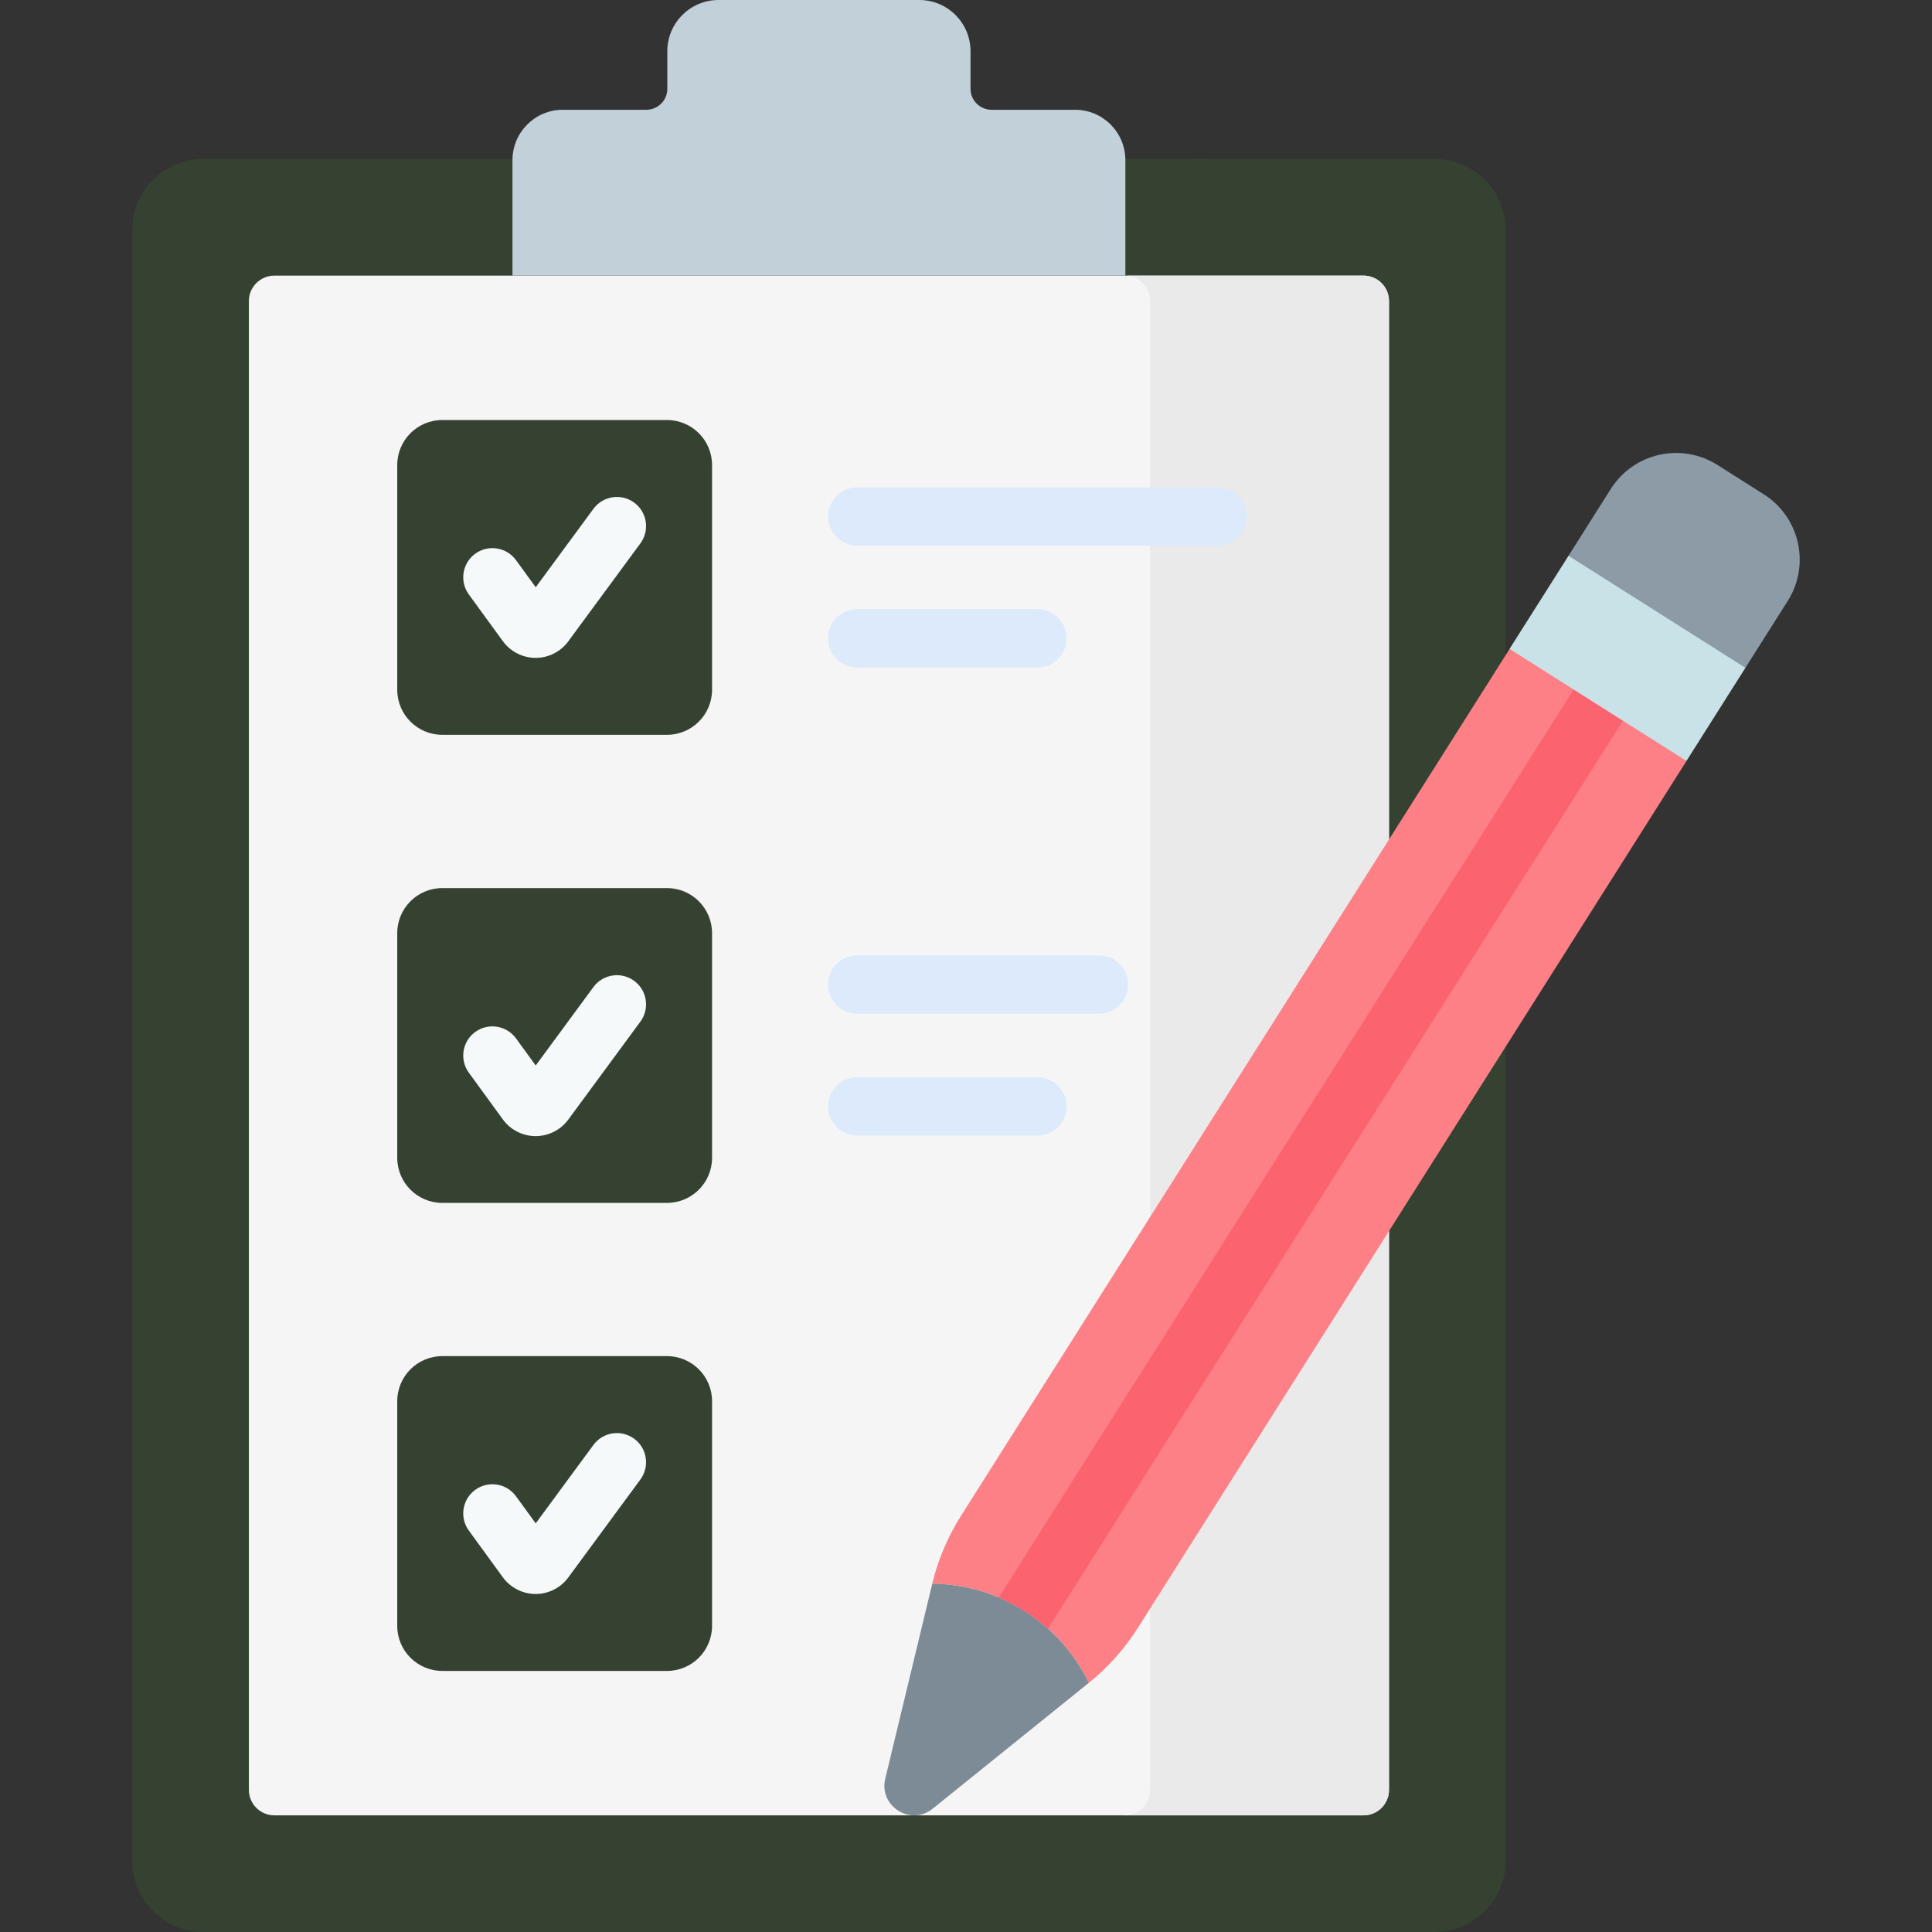 <svg width="70" height="70" viewBox="0 0 70 70" fill="none" xmlns="http://www.w3.org/2000/svg">
<rect x="0" y="0" width="70" height="70" fill="#333333" stroke="none"/>
<g id="checklist 1">
<g id="Group">
<g id="Group_2">
<g id="Group_3">
<g id="Group_4">
<path id="Vector" d="M46.075 67.414V8.345C46.075 6.917 44.917 5.759 43.489 5.759H7.376C5.948 5.759 4.79 6.917 4.79 8.345V67.414C4.79 68.842 5.948 70 7.376 70H43.489C44.917 70 46.075 68.842 46.075 67.414Z" fill="#354231"/>
<path id="Vector_2" d="M51.967 5.759H43.312C44.741 5.759 45.898 6.917 45.898 8.345V67.414C45.898 68.842 44.741 70 43.312 70H51.967C53.395 70 54.553 68.842 54.553 67.414V8.345C54.553 6.917 53.395 5.759 51.967 5.759Z" fill="#354231"/>
<path id="Vector_3" d="M9.017 64.849V10.91C9.017 10.399 9.43 9.986 9.941 9.986H49.402C49.913 9.986 50.326 10.399 50.326 10.91V64.849C50.326 65.36 49.913 65.773 49.402 65.773H9.941C9.43 65.773 9.017 65.36 9.017 64.849Z" fill="#F5F5F5"/>
<path id="Vector_4" d="M49.402 9.986H40.748C41.259 9.986 41.672 10.399 41.672 10.91V64.849C41.672 65.36 41.258 65.773 40.748 65.773H49.402C49.913 65.773 50.326 65.36 50.326 64.849V10.91C50.326 10.399 49.913 9.986 49.402 9.986Z" fill="#EAEAEA"/>
<path id="Vector_5" d="M35.164 3.218V1.857C35.164 0.831 34.333 0 33.308 0H26.035C25.009 0 24.178 0.831 24.178 1.857V3.218C24.178 3.637 23.838 3.977 23.419 3.977H20.392C19.385 3.977 18.568 4.794 18.568 5.801V9.986H40.774V5.801C40.774 4.794 39.958 3.977 38.951 3.977H35.924C35.505 3.977 35.164 3.637 35.164 3.218Z" fill="#C2D0DA"/>
</g>
<g id="Group_5">
<g id="Group_6">
<path id="Vector_6" d="M14.393 24.991V16.851C14.393 15.949 15.124 15.218 16.026 15.218H24.166C25.067 15.218 25.799 15.949 25.799 16.851V24.991C25.799 25.893 25.067 26.624 24.166 26.624H16.026C15.124 26.624 14.393 25.893 14.393 24.991Z" fill="#354231"/>
<path id="Vector_7" d="M14.393 41.95V33.81C14.393 32.908 15.124 32.177 16.026 32.177H24.166C25.067 32.177 25.799 32.908 25.799 33.81V41.95C25.799 42.852 25.067 43.583 24.166 43.583H16.026C15.124 43.583 14.393 42.852 14.393 41.95Z" fill="#354231"/>
<path id="Vector_8" d="M14.393 58.908V50.768C14.393 49.866 15.124 49.135 16.026 49.135H24.166C25.067 49.135 25.799 49.866 25.799 50.768V58.908C25.799 59.81 25.067 60.541 24.166 60.541H16.026C15.124 60.541 14.393 59.81 14.393 58.908Z" fill="#354231"/>
</g>
<g id="Group_7">
<path id="Vector_9" d="M19.407 23.836C19.406 23.836 19.405 23.836 19.404 23.836C18.937 23.835 18.495 23.609 18.22 23.232L16.987 21.538C16.643 21.067 16.747 20.406 17.219 20.062C17.691 19.719 18.351 19.823 18.695 20.294L19.41 21.277L21.501 18.436C21.847 17.966 22.508 17.866 22.978 18.211C23.448 18.557 23.548 19.218 23.202 19.688L20.589 23.238C20.314 23.613 19.872 23.836 19.407 23.836Z" fill="#F6F9F9"/>
</g>
<g id="Group_8">
<path id="Vector_10" d="M19.407 41.164C19.405 41.164 19.404 41.164 19.403 41.164C18.937 41.162 18.494 40.937 18.22 40.559L16.987 38.866C16.643 38.394 16.747 37.733 17.219 37.39C17.691 37.047 18.351 37.151 18.695 37.622L19.41 38.604L21.501 35.763C21.847 35.294 22.508 35.193 22.978 35.539C23.448 35.885 23.548 36.546 23.202 37.016L20.589 40.566C20.314 40.941 19.872 41.164 19.407 41.164Z" fill="#F6F9F9"/>
</g>
<g id="Group_9">
<path id="Vector_11" d="M19.407 57.753C19.406 57.753 19.404 57.753 19.403 57.753C18.937 57.752 18.495 57.526 18.22 57.15L16.987 55.456C16.643 54.984 16.747 54.323 17.219 53.98C17.691 53.636 18.351 53.74 18.695 54.212L19.41 55.194L21.501 52.353C21.847 51.883 22.508 51.783 22.978 52.129C23.448 52.474 23.548 53.136 23.202 53.606L20.589 57.156C20.314 57.53 19.872 57.753 19.407 57.753Z" fill="#F6F9F9"/>
</g>
</g>
<g id="Group_10">
<g id="Group_11">
<path id="Vector_12" d="M44.118 19.77H31.059C30.476 19.77 30.003 19.297 30.003 18.714C30.003 18.131 30.476 17.658 31.059 17.658H44.118C44.701 17.658 45.174 18.131 45.174 18.714C45.174 19.297 44.701 19.77 44.118 19.77Z" fill="#DDEAFB"/>
</g>
<g id="Group_12">
<path id="Vector_13" d="M37.587 24.184H31.058C30.475 24.184 30.002 23.712 30.002 23.128C30.002 22.545 30.475 22.072 31.058 22.072H37.587C38.171 22.072 38.644 22.545 38.644 23.128C38.644 23.712 38.171 24.184 37.587 24.184Z" fill="#DDEAFB"/>
</g>
</g>
<g id="Group_13">
<g id="Group_14">
<path id="Vector_14" d="M39.82 36.729H31.058C30.475 36.729 30.002 36.256 30.002 35.672C30.002 35.089 30.475 34.616 31.058 34.616H39.82C40.403 34.616 40.876 35.089 40.876 35.672C40.876 36.256 40.403 36.729 39.82 36.729Z" fill="#DDEAFB"/>
</g>
<g id="Group_15">
<path id="Vector_15" d="M37.587 41.143H31.058C30.475 41.143 30.002 40.67 30.002 40.087C30.002 39.503 30.475 39.031 31.058 39.031H37.587C38.171 39.031 38.644 39.503 38.644 40.087C38.644 40.67 38.171 41.143 37.587 41.143Z" fill="#DDEAFB"/>
</g>
</g>
</g>
<g id="Group_16">
<g id="Group_17">
<path id="Vector_16" d="M61.1 27.579L60.062 26.212L56.182 23.755L54.69 23.52L34.819 54.92C34.339 55.678 33.987 56.508 33.777 57.38C36.195 57.409 38.39 58.799 39.45 60.972C40.148 60.41 40.749 59.736 41.228 58.979L61.1 27.579Z" fill="#FC8086"/>
<path id="Vector_17" d="M63.904 17.909L62.227 16.847C60.92 16.019 59.189 16.408 58.362 17.716L56.824 20.146L57.315 21.134L61.981 24.089L63.234 24.205L64.773 21.773C65.6 20.466 65.211 18.736 63.904 17.909Z" fill="#8C9BA6"/>
</g>
<path id="Vector_18" d="M54.693 23.511L56.83 20.137L63.24 24.196L61.104 27.57L54.693 23.511Z" fill="#C9E2E7"/>
<path id="Vector_19" d="M39.451 60.972L33.793 65.532C32.995 66.175 31.835 65.441 32.075 64.444L33.778 57.38C36.196 57.409 38.39 58.799 39.451 60.972Z" fill="#7C8B96"/>
<path id="Vector_20" d="M37.967 59.014L58.797 26.12L57.012 24.99L36.182 57.884C36.835 58.16 37.438 58.541 37.967 59.014Z" fill="#FB636F"/>
</g>
</g>
</g>
</g>
</svg>

